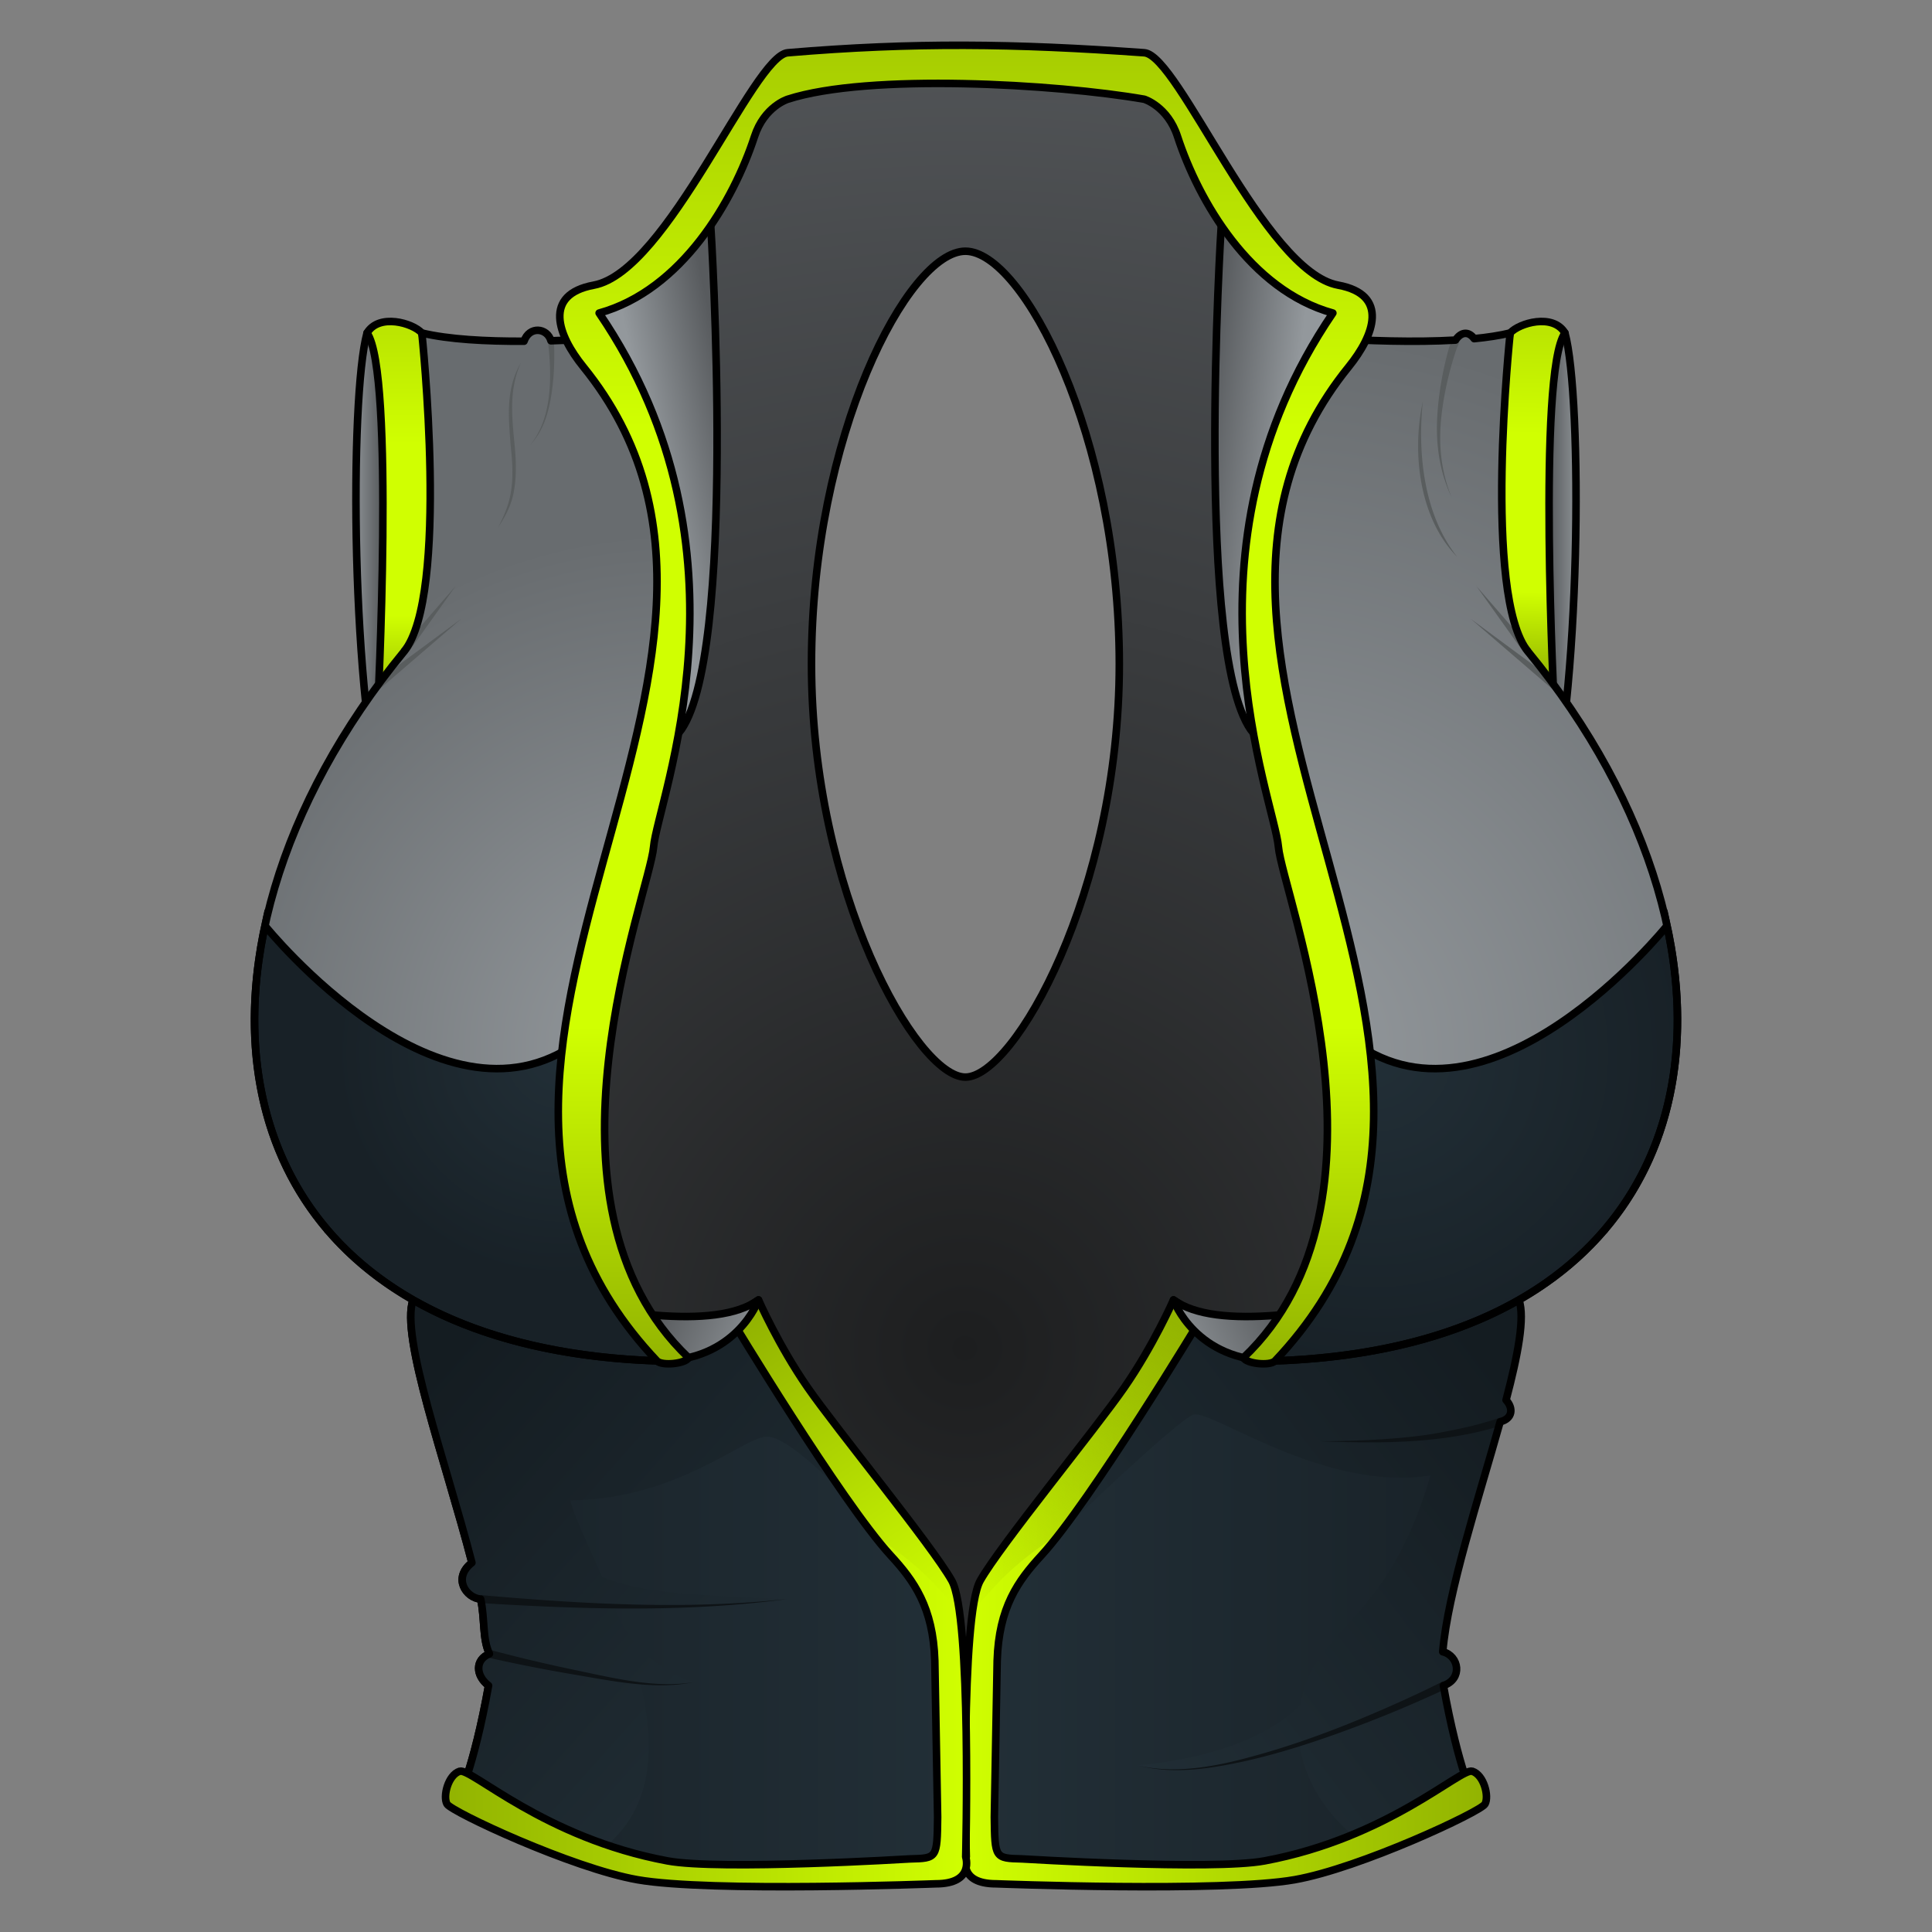 <svg xmlns="http://www.w3.org/2000/svg" xmlns:xlink="http://www.w3.org/1999/xlink" viewBox="0 0 256 256">
    <rect x="0" y="0" width="256" height="256" fill="#808080" stroke="none"/>
    <defs>
        <linearGradient id="innoGrad14">
            <stop offset="0" stop-color="#1d1e1f"/>
            <stop offset="1" stop-color="#585b5e"/>
        </linearGradient>
        <linearGradient id="innoGrad13">
            <stop offset="0" stop-color="#1d1e1f"/>
            <stop offset="1" stop-color="#93989c"/>
        </linearGradient>
        <linearGradient id="innoGrad2">
            <stop offset="0" stop-color="#585b5e"/>
            <stop offset="1" stop-color="#93989c"/>
        </linearGradient>
        <linearGradient id="innoGrad11">
            <stop offset="0" stop-color="#92b301"/>
            <stop offset=".257" stop-color="#d0ff01"/>
            <stop offset=".708" stop-color="#d0ff01"/>
            <stop offset="1" stop-color="#a6cc01"/>
        </linearGradient>
        <linearGradient id="innoGrad10">
            <stop offset="0" stop-color="#92b301"/>
            <stop offset="1" stop-color="#d0ff01"/>
        </linearGradient>
        <linearGradient id="innoGrad9">
            <stop offset="0" stop-color="#141c21"/>
            <stop offset="1" stop-color="#222f37"/>
        </linearGradient>
        <linearGradient id="innoGrad8">
            <stop offset="0" stop-color="#182127"/>
            <stop offset="1" stop-color="#222f37"/>
        </linearGradient>
        <linearGradient id="innoGrad7">
            <stop offset="0" stop-color="#92b301"/>
            <stop offset=".257" stop-color="#d0ff01"/>
            <stop offset=".708" stop-color="#d0ff01"/>
            <stop offset="1" stop-color="#bbe601"/>
        </linearGradient>
        <linearGradient id="innoGrad6">
            <stop offset="0" stop-color="#92b301"/>
            <stop offset="1" stop-color="#92b301" stop-opacity="0"/>
        </linearGradient>
        <linearGradient id="innoGrad5">
            <stop offset="0" stop-color="#d0ff01"/>
            <stop offset="1" stop-color="#92b301"/>
        </linearGradient>
        <linearGradient id="innoGrad4">
            <stop offset="0" stop-color="#222f37"/>
            <stop offset="1" stop-color="#141c21"/>
        </linearGradient>
        <linearGradient id="innoGrad3">
            <stop offset="0" stop-color="#222f37"/>
            <stop offset="1" stop-color="#182127"/>
        </linearGradient>
        <linearGradient id="innoGrad1">
            <stop offset="0" stop-color="#959a9e"/>
            <stop offset="1" stop-color="#686c6f"/>
        </linearGradient>
        <radialGradient id="radialGradient915" cx="166.575" cy="123.499" r="28.037" fx="166.575" fy="123.499" gradientTransform="matrix(0 -3.424 3.416 0 -255.244 709.97)" gradientUnits="userSpaceOnUse" xlink:href="#innoGrad1"/>
        <linearGradient id="linearGradient970" x1="201.48" x2="209.333" y1="76.5" y2="76.5" gradientUnits="userSpaceOnUse" xlink:href="#innoGrad13"/>
        <radialGradient id="radialGradient980" cx="127.571" cy="160.223" r="54.292" fx="127.571" fy="160.223" gradientTransform="matrix(3.666 0 0 3.631 -339.849 -403.142)" gradientUnits="userSpaceOnUse" xlink:href="#innoGrad14"/>
        <linearGradient id="linearGradient988" x1="129.887" x2="201.568" y1="210.138" y2="210.138" gradientUnits="userSpaceOnUse" xlink:href="#innoGrad3"/>
        <linearGradient id="linearGradient996" x1="140.484" x2="201.558" y1="231.69" y2="185.285" gradientUnits="userSpaceOnUse" xlink:href="#innoGrad4"/>
        <linearGradient id="linearGradient1011" x1="127.921" x2="196.964" y1="211.122" y2="211.122" gradientUnits="userSpaceOnUse" xlink:href="#innoGrad5"/>
        <linearGradient id="linearGradient1019" x1="155.493" x2="128.855" y1="172.245" y2="213.603" gradientUnits="userSpaceOnUse" xlink:href="#innoGrad6"/>
        <linearGradient id="linearGradient1027" x1="169.829" x2="155.213" y1="173.832" y2="180.622" gradientUnits="userSpaceOnUse" xlink:href="#innoGrad2"/>
        <linearGradient id="linearGradient1035" x1="206.294" x2="207.364" y1="90.426" y2="44.121" gradientUnits="userSpaceOnUse" xlink:href="#innoGrad7"/>
        <radialGradient id="radialGradient1053" cx="182.024" cy="140.629" r="27.45" fx="182.024" fy="140.629" gradientTransform="matrix(-1.509 0 0 -1.502 456.685 350.882)" gradientUnits="userSpaceOnUse" xlink:href="#innoGrad3"/>
        <linearGradient id="linearGradient1062" x1="161.021" x2="172.543" y1="44.161" y2="45.549" gradientUnits="userSpaceOnUse" xlink:href="#innoGrad2"/>
        <linearGradient id="linearGradient1070" x1="53.923" x2="126.612" y1="210.138" y2="210.138" gradientUnits="userSpaceOnUse" xlink:href="#innoGrad8"/>
        <linearGradient id="linearGradient1086" x1="54.43" x2="112.018" y1="184.721" y2="236.128" gradientUnits="userSpaceOnUse" xlink:href="#innoGrad9"/>
        <linearGradient id="linearGradient1103" x1="54.518" x2="46.518" y1="82.602" y2="82.602" gradientUnits="userSpaceOnUse" xlink:href="#innoGrad13"/>
        <linearGradient id="linearGradient1111" x1="59.035" x2="128.078" y1="211.122" y2="211.122" gradientUnits="userSpaceOnUse" xlink:href="#innoGrad10"/>
        <linearGradient id="linearGradient1127" x1="127.05" x2="100.057" y1="213.603" y2="174.517" gradientUnits="userSpaceOnUse" xlink:href="#innoGrad5"/>
        <linearGradient id="linearGradient1135" x1="86.843" x2="101.006" y1="174.639" y2="180.876" gradientUnits="userSpaceOnUse" xlink:href="#innoGrad2"/>
        <linearGradient id="linearGradient1145" x1="48.634" x2="48.634" y1="94.515" y2="44.121" gradientUnits="userSpaceOnUse" xlink:href="#innoGrad7"/>
        <radialGradient id="radialGradient1155" cx="72.902" cy="100.603" r="28.036" fx="72.902" fy="100.603" gradientTransform="matrix(0 2.457 -2.435 0 334.636 -39.699)" gradientUnits="userSpaceOnUse" xlink:href="#innoGrad1"/>
        <radialGradient id="radialGradient1163" cx="50.165" cy="138.27" r="27.45" fx="50.165" fy="138.27" gradientTransform="matrix(0 1.09 -1.093 0 225.542 84.74)" gradientUnits="userSpaceOnUse" xlink:href="#innoGrad3"/>
        <linearGradient id="linearGradient1172" x1="94.99" x2="83.86" y1="46.195" y2="48.5" gradientUnits="userSpaceOnUse" xlink:href="#innoGrad2"/>
        <linearGradient id="linearGradient1186" x1="127.681" x2="127.681" y1="181.373" y2="5.147" gradientUnits="userSpaceOnUse" xlink:href="#innoGrad11"/>
    </defs>
    <path fill="url(#radialGradient980)" stroke="#000" stroke-miterlimit="10" d="M77.004 42.597l11.702-10.09 15.575-22.7h48.044l15.575 24.02 11.527 8.77 2.597 97.068-19.581 91.909-75.68-2.639-12.321-89.526zm50.916-9.31c-7.625 0-20.393 24.498-20.393 54.718 0 30.22 13.938 54.718 20.393 54.718s20.394-24.498 20.394-54.718c0-30.22-12.77-54.718-20.394-54.718z"/>
    <path fill="url(#linearGradient970)" stroke="#000" stroke-linejoin="round" stroke-miterlimit="10" d="M207.364 44.121c2.332 8.447 2.165 48.745-2.53 64.758 0 0-7.87-64.191 2.53-64.758z"/>
    <path fill="url(#linearGradient988)" d="M201.27 172.245c.81 2.332-.126 7.27-1.709 13.268.983 1.06.896 2.468-.783 2.881-2.845 10.185-6.933 22.522-7.607 30.472 2.158.523 2.686 3.603.09 4.484 1.98 11.086 4.13 15.305 4.13 15.305l-23.664 8.451-41.84.924.66-33.655 26.134-40.518c10.14 10.338 44.59-1.612 44.59-1.612z"/>
    <path fill="url(#linearGradient996)" d="M172.197 231.106c-7.875 2.58-16.358 4.428-21.545 2.802 0 0 14.648-.813 21.648-8.008 1.792-10.547 11.35-10.12 17.246-30.398-14.167 2.244-29.125-8.843-31.413-8.05-2.289.791-17.728 15.737-17.728 15.737l15.088-27.088 45.778-3.856c.81 2.332-.127 7.27-1.71 13.268.983 1.06.896 2.468-.783 2.881-2.845 10.185-6.933 22.522-7.607 30.472 2.158.523 2.686 3.603.09 4.484 1.98 11.086 4.13 15.305 4.13 15.305l-14.469 5.81s-7.553-4.77-8.725-13.359z"/>
    <path fill="#0e1316" d="M198.946 188.895c-7.699 2.423-16.035 2.389-24.008 2.077 4.284-.02 8.491-.177 12.75-.67 2.482-.287 4.924-.807 7.36-1.357 1.071-.293 2.145-.569 3.198-.925.285-.096.604-.27.883-.044.338.272.206.787-.183.919zm-48.294 45.013c5.626 1.342 11.572-.074 17.01-1.654 6.074-1.767 11.977-4.117 17.74-6.712a136.49 136.49 0 0 0 5.551-2.626c.658-.333 1.214.589.525.916-.313.15-.627.294-.943.439a165.648 165.648 0 0 1-13.298 5.424c-4.576 1.64-9.25 3.098-14.025 4.033-4.154.814-8.42 1.274-12.56.18z"/>
    <path fill="none" stroke="#000" stroke-linejoin="round" stroke-miterlimit="10" d="M201.27 172.245c.81 2.332-.126 7.27-1.709 13.268.983 1.06.896 2.468-.783 2.881-2.845 10.185-6.933 22.522-7.607 30.472 2.158.523 2.686 3.603.09 4.484 1.98 11.086 4.13 15.305 4.13 15.305l-23.664 8.451-41.84.924.66-33.655 26.134-40.518c10.14 10.338 44.59-1.612 44.59-1.612z"/>
    <path fill="url(#linearGradient1011)" d="M159.188 174.65l-3.695-2.405s-2.645 6.02-6.511 11.6c-3.866 5.579-16.455 20.915-19.095 25.59-2.64 4.675-1.848 36.615-1.848 36.615s-1.188 3.564 3.96 3.564c0 0 29.885 1.158 39.537-.54 8.683-1.528 24.659-9.01 25.231-10.023.573-1.012-.138-3.865-1.678-4.35-1.539-.484-11.144 8.83-27.54 11.878-6.865 1.277-32.119-.265-32.119-.265-3.607-.088-3.607-.088-3.673-5.539l.374-20.725c.22-7.082 2.771-10.6 5.852-13.944 6.48-7.034 21.205-31.457 21.205-31.457z"/>
    <path fill="url(#linearGradient1019)" d="M134.287 207.777c2.755-2.444 6.118-4.588 6.118-4.588 7.136-9.222 18.783-28.54 18.783-28.54l-3.695-2.404s-2.645 6.02-6.511 11.6c-3.866 5.579-16.455 20.915-19.095 25.59-.428.758-.766 2.23-1.032 4.168 0 .001 2.677-3.381 5.432-5.826z"/>
    <path fill="none" stroke="#000" stroke-linejoin="round" stroke-miterlimit="10" d="M159.188 174.65l-3.695-2.405s-2.645 6.02-6.511 11.6c-3.866 5.579-16.455 20.915-19.095 25.59-2.64 4.675-1.848 36.615-1.848 36.615s-1.188 3.564 3.96 3.564c0 0 29.885 1.158 39.537-.54 8.683-1.528 24.659-9.01 25.231-10.023.573-1.012-.138-3.865-1.678-4.35-1.539-.484-11.144 8.83-27.54 11.878-6.865 1.277-32.119-.265-32.119-.265-3.607-.088-3.607-.088-3.673-5.539l.374-20.725c.22-7.082 2.771-10.6 5.852-13.944 6.48-7.034 21.205-31.457 21.205-31.457z"/>
    <path fill="url(#linearGradient1027)" stroke="#000" stroke-linejoin="round" stroke-miterlimit="10" d="M168.956 180.324c-10.56.154-13.463-8.079-13.463-8.079 11.329 8.235 57.1-9.26 57.1-9.26z"/>
    <path fill="url(#linearGradient1035)" stroke="#000" stroke-linejoin="round" stroke-miterlimit="10" d="M207.364 44.121c-1.583-2.64-6.071-1.32-7.259 0l-5.221 23.756 6.673 26.396h4.407s-2.295-45.005 1.4-50.152z"/>
    <path fill="url(#radialGradient915)" d="M167.636 44.121s14.295 1.582 25.228.943c.708-1.07 1.698-1.235 2.474-.19 1.755-.172 3.373-.417 4.768-.753 0 0-3.696 34.843 2.376 42.234 32.896 40.044 26.794 91.858-33.525 93.97 21.382-26.22 3.974-54.119-.44-82.884-4.64-30.216-.881-53.32-.881-53.32z"/>
    <path fill="url(#radialGradient1053)" stroke="#000" stroke-miterlimit="10" d="M178.548 137.388s2.143 28.545-9.592 42.936c42.829-1.499 58.323-28.054 51.934-57.662l-.001.003s-23.863 29.68-42.341 14.722z"/>
    <path fill="#595d5e" d="M188.535 53.17c-.718 6.906.111 15.021 4.559 20.63-5.07-5.127-6.027-13.858-4.559-20.63zm4.825-7.927c0 .278-.258.701-.347.96a38.765 38.765 0 0 0-.77 2.498c-.573 2.114-1.007 4.252-1.246 6.43-.412 3.754-.068 7.317 1.365 10.811-1.624-3.455-2.14-7.048-1.911-10.856.128-2.13.435-4.235.883-6.32.189-.879.405-1.749.648-2.614.103-.363.383-.886.383-1.268l.995.36zm2.257 32.4l7.279 8.384-.829.654-6.45-9.037zM194.884 82c3.803 2.81 7.606 5.618 11.41 8.427-.22.274-.438.55-.658.825l-10.752-9.252z"/>
    <path fill="none" stroke="#000" stroke-linejoin="round" stroke-miterlimit="10" d="M167.636 44.121s14.295 1.582 25.228.943c.708-1.07 1.698-1.235 2.474-.19 1.755-.172 3.373-.417 4.768-.753 0 0-3.696 34.843 2.376 42.234 32.896 40.044 26.794 91.858-33.525 93.97 21.382-26.22 3.974-54.119-.44-82.884-4.64-30.216-.881-53.32-.881-53.32z"/>
    <path fill="url(#linearGradient1062)" stroke="#000" stroke-miterlimit="10" d="M161.82 29.882s-3.655 57.831 4.261 67.283l1.907-30.696 9.504-24.812z"/>
    <path fill="url(#linearGradient1070)" stroke="#000" stroke-linejoin="round" stroke-miterlimit="10" d="M54.727 172.245c-1.697 4.892 4.284 21.242 7.803 34.82-2.597 2.032-.767 4.672 1.16 4.822.58 2.66.202 5.216 1.16 7.253-1.926.778-1.837 2.89-.113 4.21-1.98 11.086-4.128 15.305-4.128 15.305l23.663 8.451 41.84.924-.66-33.655-26.134-40.518c-10.142 10.338-44.59-1.612-44.59-1.612z"/>
    <path fill="url(#linearGradient1086)" d="M91.962 222.888c-1.464.442-4.081.38-7.13.052 2.208 9.024 1.803 18.199-6.949 23.375l-17.274-7.659s2.148-4.219 4.128-15.305c-1.724-1.32-1.812-3.432.113-4.21-.958-2.036-.579-4.595-1.16-7.253-1.926-.151-3.757-2.791-1.16-4.821-3.52-13.577-9.5-29.93-7.803-34.82h-.297l45.627 2.27 11.826 23.582s-7.206-7.744-10.242-7.744c-3.035 0-11.84 8.315-26.07 8.447.421 1.936 2.222 5.592 4.21 10.103 0 0 2.937 1.602 10.491 2.217 7.554.616 14.01.765 14.01.765-5.513 1.01-14.65 1.082-22.86.87 0 0 .774 3.317 4.118 6.383 3.344 3.066 6.422 3.748 6.422 3.748z"/>
    <path fill="#0e1316" d="M64.977 218.627a209.605 209.605 0 0 0 11.364 2.691c4.972 1.035 10.539 2.437 15.622 1.57-5.066 1.066-10.706-.126-15.734-.973-3.853-.648-7.695-1.4-11.506-2.264l.254-1.024zm-1.248-7.267c13.442 1.178 27.112 1.974 40.552.527-13.422 1.803-27.135 1.353-40.628.526l.076-1.053z"/>
    <path fill="none" stroke="#000" stroke-linejoin="round" stroke-miterlimit="10" d="M54.727 172.245c-1.697 4.892 4.284 21.242 7.803 34.82-2.597 2.032-.767 4.672 1.16 4.822.58 2.66.202 5.216 1.16 7.253-1.926.778-1.837 2.89-.113 4.21-1.98 11.086-4.128 15.305-4.128 15.305l23.663 8.451 41.84.924-.66-33.655-26.134-40.518c-10.142 10.338-44.59-1.612-44.59-1.612z"/>
    <path fill="url(#linearGradient1103)" stroke="#000" stroke-linejoin="round" stroke-miterlimit="10" d="M48.634 44.121c-2.331 8.447-2.164 48.745 2.53 64.759 0 0 7.87-64.192-2.53-64.759z"/>
    <path fill="url(#linearGradient1111)" d="M96.81 174.65l3.696-2.405s2.645 6.02 6.51 11.6c3.867 5.579 16.456 20.915 19.096 25.59 2.64 4.675 1.848 36.615 1.848 36.615s1.188 3.564-3.96 3.564c0 0-29.885 1.158-39.537-.54-8.683-1.528-24.66-9.01-25.231-10.023-.573-1.012.138-3.865 1.677-4.35 1.54-.484 11.145 8.83 27.542 11.878 6.864 1.277 32.117-.265 32.117-.265 3.607-.088 3.607-.088 3.674-5.539l-.374-20.725c-.22-7.082-2.772-10.6-5.852-13.944-6.48-7.034-21.206-31.457-21.206-31.457z"/>
    <path fill="url(#linearGradient1127)" d="M121.618 207.777c-2.755-2.444-6.118-4.588-6.118-4.588-7.136-9.222-18.784-28.54-18.784-28.54l3.696-2.404s2.645 6.02 6.51 11.6c3.867 5.579 16.456 20.915 19.096 25.59.428.758.766 2.23 1.032 4.168 0 .001-2.677-3.381-5.432-5.826z"/>
    <path fill="none" stroke="#000" stroke-linejoin="round" stroke-miterlimit="10" d="M96.81 174.65l3.696-2.405s2.645 6.02 6.51 11.6c3.867 5.579 16.456 20.915 19.096 25.59 2.64 4.675 1.848 36.615 1.848 36.615s1.188 3.564-3.96 3.564c0 0-29.885 1.158-39.537-.54-8.683-1.528-24.66-9.01-25.231-10.023-.573-1.012.138-3.865 1.677-4.35 1.54-.484 11.145 8.83 27.542 11.878 6.864 1.277 32.117-.265 32.117-.265 3.607-.088 3.607-.088 3.674-5.539l-.374-20.725c-.22-7.082-2.772-10.6-5.852-13.944-6.48-7.034-21.206-31.457-21.206-31.457z"/>
    <path fill="url(#linearGradient1135)" stroke="#000" stroke-linejoin="round" stroke-miterlimit="10" d="M87.043 180.324c10.56.154 13.463-8.079 13.463-8.079-11.329 8.235-57.1-9.26-57.1-9.26z"/>
    <path fill="url(#linearGradient1145)" stroke="#000" stroke-linejoin="round" stroke-miterlimit="10" d="M48.634 44.121c1.584-2.64 6.072-1.32 7.26 0l5.221 23.756-6.673 26.396h-4.407s2.295-45.005-1.4-50.152z"/>
    <path fill="url(#radialGradient1155)" d="M88.363 44.121s-7.242.802-15.36 1.034c-.486-1.721-2.862-2.002-3.568.06-5.01.022-10-.24-13.541-1.094 0 0 3.696 34.843-2.376 42.234-32.896 40.045-26.794 91.858 33.525 93.97-21.382-26.22-3.974-54.119.44-82.884 4.637-30.216.88-53.32.88-53.32z"/>
    <path fill="url(#radialGradient1163)" stroke="#000" stroke-miterlimit="10" d="M77.451 137.388s-2.143 28.545 9.592 42.936c-42.829-1.499-58.323-28.054-51.934-57.662l.001.003s23.863 29.68 42.341 14.722z"/>
    <path fill="#595d5e" d="M69.002 48.097c-1.583 3.61-1.17 7.124-.805 10.95.203 2.132.272 4.312-.175 6.418-.348 1.646-1.102 3.034-2.022 4.42.698-1.345 1.286-2.658 1.6-4.152.452-2.157.311-4.464.072-6.638-.305-3.896-.678-7.48 1.33-10.998zm3.985-3.338c.151.005.43.716.435.848.021.6.026 1.201.021 1.802a33.368 33.368 0 0 1-.338 4.612c-.378 2.57-1.067 5.046-2.877 6.97 2.93-3.49 2.894-9.014 2.428-13.327-.044-.286.086-.561.331-.905.027 0-.219.01 0 0zM60.382 77.644l-6.449 9.038a448.31 448.31 0 0 0-.829-.654c2.426-2.796 4.851-5.59 7.278-8.384zm.733 4.355l-10.75 9.253-.66-.825 11.41-8.428z"/>
    <path fill="none" stroke="#000" stroke-linejoin="round" stroke-miterlimit="10" d="M88.363 44.121s-7.242.802-15.36 1.034c-.486-1.721-2.862-2.002-3.568.06-5.01.022-10-.24-13.541-1.094 0 0 3.696 34.843-2.376 42.234-32.896 40.045-26.794 91.858 33.525 93.97-21.382-26.22-3.974-54.119.44-82.884 4.637-30.216.88-53.32.88-53.32z"/>
    <path fill="url(#linearGradient1172)" stroke="#000" stroke-miterlimit="10" d="M94.178 29.882s3.656 57.831-4.26 67.283L88.01 66.47l-9.503-24.812z"/>
    <path fill="url(#linearGradient1186)" stroke="#000" stroke-linejoin="round" stroke-miterlimit="10" d="M104.378 13.15s-3.101.947-4.4 4.928c-2.772 8.49-9.604 20.366-20.59 23.403 21.47 31.5 7.743 64.582 7.215 70.742-.528 6.16-16.982 47.16 4.627 67.676-.315.785-3.51 1.141-4.187.425-38.014-40.21 22.262-92.21-9.749-131.716-3.377-4.167-5.394-9.569 1.39-10.822 9.82-1.815 21.12-30.41 25.694-30.796 16.666-1.407 29.997-1.23 47.243 0 4.58.328 15.873 28.98 25.694 30.796 6.785 1.254 4.768 6.655 1.39 10.822-32.011 39.507 28.265 91.507-9.75 131.716-.676.716-3.871.36-4.186-.425 21.61-20.516 5.155-61.517 4.627-67.676-.528-6.16-14.255-39.243 7.215-70.742-10.986-3.037-17.818-14.913-20.59-23.404-1.299-3.98-4.4-4.928-4.4-4.928-11.635-2.03-36.517-3.475-47.243.001z"/>
</svg>
